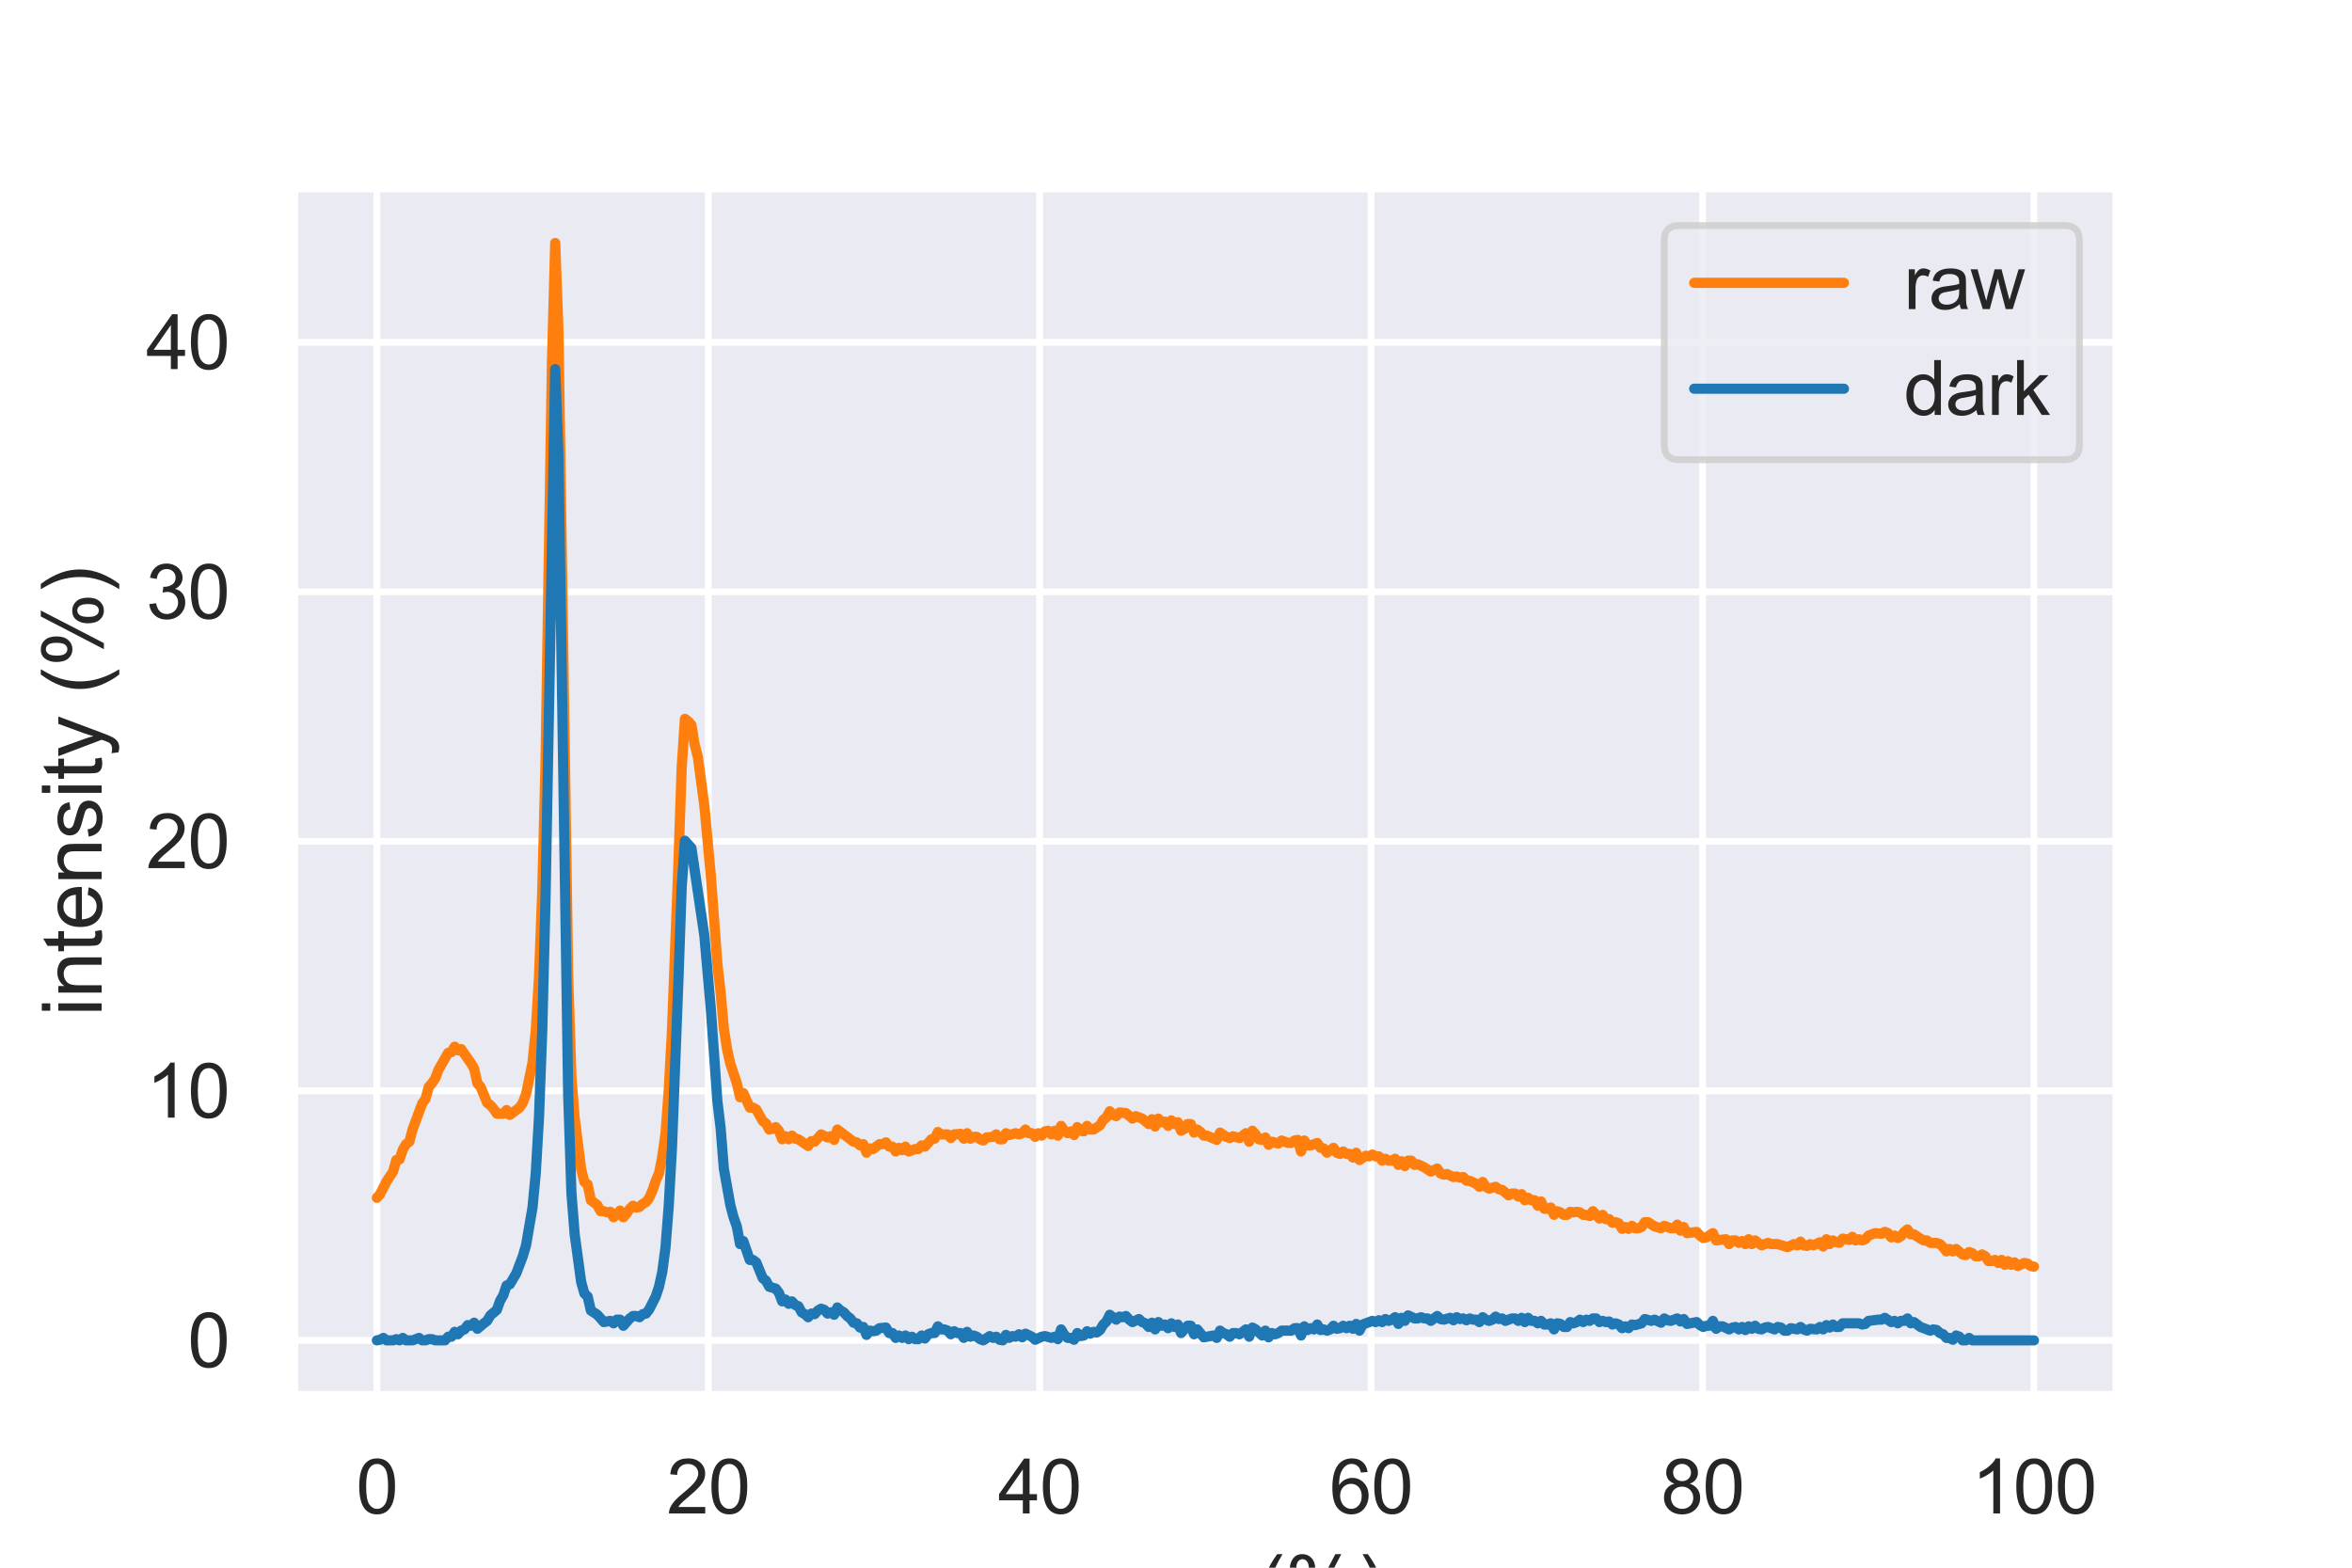 <?xml version="1.0" encoding="utf-8" standalone="no"?>
<!DOCTYPE svg PUBLIC "-//W3C//DTD SVG 1.1//EN"
  "http://www.w3.org/Graphics/SVG/1.1/DTD/svg11.dtd">
<svg xmlns:xlink="http://www.w3.org/1999/xlink" width="345.6pt" height="230.4pt" viewBox="0 0 345.6 230.4" xmlns="http://www.w3.org/2000/svg" version="1.1">
 <defs>
  <style type="text/css">*{stroke-linejoin: round; stroke-linecap: butt}</style>
 </defs>
 <g id="figure_1">
  <g id="patch_1">
   <path d="M 0 230.4 
L 345.6 230.4 
L 345.6 0 
L 0 0 
z
" style="fill: #ffffff"/>
  </g>
  <g id="axes_1">
   <g id="patch_2">
    <path d="M 43.2 205.056 
L 311.04 205.056 
L 311.04 27.648 
L 43.2 27.648 
z
" style="fill: #eaeaf2"/>
   </g>
   <g id="matplotlib.axis_1">
    <g id="xtick_1">
     <g id="line2d_1">
      <path d="M 55.375 205.056 
L 55.375 27.648 
" clip-path="url(#pa07999456e)" style="fill: none; stroke: #ffffff; stroke-linecap: round"/>
     </g>
     <g id="text_1">
      <!-- 0 -->
      <g style="fill: #262626" transform="translate(52.316 222.43) scale(0.11 -0.11)">
       <defs>
        <path id="ArialMT-30" d="M 266 2259 
Q 266 3072 433 3567 
Q 600 4063 929 4331 
Q 1259 4600 1759 4600 
Q 2128 4600 2406 4451 
Q 2684 4303 2865 4023 
Q 3047 3744 3150 3342 
Q 3253 2941 3253 2259 
Q 3253 1453 3087 958 
Q 2922 463 2592 192 
Q 2263 -78 1759 -78 
Q 1097 -78 719 397 
Q 266 969 266 2259 
z
M 844 2259 
Q 844 1131 1108 757 
Q 1372 384 1759 384 
Q 2147 384 2411 759 
Q 2675 1134 2675 2259 
Q 2675 3391 2411 3762 
Q 2147 4134 1753 4134 
Q 1366 4134 1134 3806 
Q 844 3388 844 2259 
z
" transform="scale(0.016)"/>
       </defs>
       <use xlink:href="#ArialMT-30"/>
      </g>
     </g>
    </g>
    <g id="xtick_2">
     <g id="line2d_2">
      <path d="M 104.073 205.056 
L 104.073 27.648 
" clip-path="url(#pa07999456e)" style="fill: none; stroke: #ffffff; stroke-linecap: round"/>
     </g>
     <g id="text_2">
      <!-- 20 -->
      <g style="fill: #262626" transform="translate(97.956 222.43) scale(0.11 -0.11)">
       <defs>
        <path id="ArialMT-32" d="M 3222 541 
L 3222 0 
L 194 0 
Q 188 203 259 391 
Q 375 700 629 1000 
Q 884 1300 1366 1694 
Q 2113 2306 2375 2664 
Q 2638 3022 2638 3341 
Q 2638 3675 2398 3904 
Q 2159 4134 1775 4134 
Q 1369 4134 1125 3890 
Q 881 3647 878 3216 
L 300 3275 
Q 359 3922 746 4261 
Q 1134 4600 1788 4600 
Q 2447 4600 2831 4234 
Q 3216 3869 3216 3328 
Q 3216 3053 3103 2787 
Q 2991 2522 2730 2228 
Q 2469 1934 1863 1422 
Q 1356 997 1212 845 
Q 1069 694 975 541 
L 3222 541 
z
" transform="scale(0.016)"/>
       </defs>
       <use xlink:href="#ArialMT-32"/>
       <use xlink:href="#ArialMT-30" x="55.615"/>
      </g>
     </g>
    </g>
    <g id="xtick_3">
     <g id="line2d_3">
      <path d="M 152.771 205.056 
L 152.771 27.648 
" clip-path="url(#pa07999456e)" style="fill: none; stroke: #ffffff; stroke-linecap: round"/>
     </g>
     <g id="text_3">
      <!-- 40 -->
      <g style="fill: #262626" transform="translate(146.654 222.43) scale(0.11 -0.11)">
       <defs>
        <path id="ArialMT-34" d="M 2069 0 
L 2069 1097 
L 81 1097 
L 81 1613 
L 2172 4581 
L 2631 4581 
L 2631 1613 
L 3250 1613 
L 3250 1097 
L 2631 1097 
L 2631 0 
L 2069 0 
z
M 2069 1613 
L 2069 3678 
L 634 1613 
L 2069 1613 
z
" transform="scale(0.016)"/>
       </defs>
       <use xlink:href="#ArialMT-34"/>
       <use xlink:href="#ArialMT-30" x="55.615"/>
      </g>
     </g>
    </g>
    <g id="xtick_4">
     <g id="line2d_4">
      <path d="M 201.469 205.056 
L 201.469 27.648 
" clip-path="url(#pa07999456e)" style="fill: none; stroke: #ffffff; stroke-linecap: round"/>
     </g>
     <g id="text_4">
      <!-- 60 -->
      <g style="fill: #262626" transform="translate(195.352 222.43) scale(0.11 -0.11)">
       <defs>
        <path id="ArialMT-36" d="M 3184 3459 
L 2625 3416 
Q 2550 3747 2413 3897 
Q 2184 4138 1850 4138 
Q 1581 4138 1378 3988 
Q 1113 3794 959 3422 
Q 806 3050 800 2363 
Q 1003 2672 1297 2822 
Q 1591 2972 1913 2972 
Q 2475 2972 2870 2558 
Q 3266 2144 3266 1488 
Q 3266 1056 3080 686 
Q 2894 316 2569 119 
Q 2244 -78 1831 -78 
Q 1128 -78 684 439 
Q 241 956 241 2144 
Q 241 3472 731 4075 
Q 1159 4600 1884 4600 
Q 2425 4600 2770 4297 
Q 3116 3994 3184 3459 
z
M 888 1484 
Q 888 1194 1011 928 
Q 1134 663 1356 523 
Q 1578 384 1822 384 
Q 2178 384 2434 671 
Q 2691 959 2691 1453 
Q 2691 1928 2437 2201 
Q 2184 2475 1800 2475 
Q 1419 2475 1153 2201 
Q 888 1928 888 1484 
z
" transform="scale(0.016)"/>
       </defs>
       <use xlink:href="#ArialMT-36"/>
       <use xlink:href="#ArialMT-30" x="55.615"/>
      </g>
     </g>
    </g>
    <g id="xtick_5">
     <g id="line2d_5">
      <path d="M 250.167 205.056 
L 250.167 27.648 
" clip-path="url(#pa07999456e)" style="fill: none; stroke: #ffffff; stroke-linecap: round"/>
     </g>
     <g id="text_5">
      <!-- 80 -->
      <g style="fill: #262626" transform="translate(244.05 222.43) scale(0.11 -0.11)">
       <defs>
        <path id="ArialMT-38" d="M 1131 2484 
Q 781 2613 612 2850 
Q 444 3088 444 3419 
Q 444 3919 803 4259 
Q 1163 4600 1759 4600 
Q 2359 4600 2725 4251 
Q 3091 3903 3091 3403 
Q 3091 3084 2923 2848 
Q 2756 2613 2416 2484 
Q 2838 2347 3058 2040 
Q 3278 1734 3278 1309 
Q 3278 722 2862 322 
Q 2447 -78 1769 -78 
Q 1091 -78 675 323 
Q 259 725 259 1325 
Q 259 1772 486 2073 
Q 713 2375 1131 2484 
z
M 1019 3438 
Q 1019 3113 1228 2906 
Q 1438 2700 1772 2700 
Q 2097 2700 2305 2904 
Q 2513 3109 2513 3406 
Q 2513 3716 2298 3927 
Q 2084 4138 1766 4138 
Q 1444 4138 1231 3931 
Q 1019 3725 1019 3438 
z
M 838 1322 
Q 838 1081 952 856 
Q 1066 631 1291 507 
Q 1516 384 1775 384 
Q 2178 384 2440 643 
Q 2703 903 2703 1303 
Q 2703 1709 2433 1975 
Q 2163 2241 1756 2241 
Q 1359 2241 1098 1978 
Q 838 1716 838 1322 
z
" transform="scale(0.016)"/>
       </defs>
       <use xlink:href="#ArialMT-38"/>
       <use xlink:href="#ArialMT-30" x="55.615"/>
      </g>
     </g>
    </g>
    <g id="xtick_6">
     <g id="line2d_6">
      <path d="M 298.865 205.056 
L 298.865 27.648 
" clip-path="url(#pa07999456e)" style="fill: none; stroke: #ffffff; stroke-linecap: round"/>
     </g>
     <g id="text_6">
      <!-- 100 -->
      <g style="fill: #262626" transform="translate(289.69 222.43) scale(0.11 -0.11)">
       <defs>
        <path id="ArialMT-31" d="M 2384 0 
L 1822 0 
L 1822 3584 
Q 1619 3391 1289 3197 
Q 959 3003 697 2906 
L 697 3450 
Q 1169 3672 1522 3987 
Q 1875 4303 2022 4600 
L 2384 4600 
L 2384 0 
z
" transform="scale(0.016)"/>
       </defs>
       <use xlink:href="#ArialMT-31"/>
       <use xlink:href="#ArialMT-30" x="55.615"/>
       <use xlink:href="#ArialMT-30" x="111.23"/>
      </g>
     </g>
    </g>
    <g id="text_7">
     <!-- range (%) -->
     <g style="fill: #262626" transform="translate(150.778 237.351) scale(0.12 -0.12)">
      <defs>
       <path id="ArialMT-72" d="M 416 0 
L 416 3319 
L 922 3319 
L 922 2816 
Q 1116 3169 1280 3281 
Q 1444 3394 1641 3394 
Q 1925 3394 2219 3213 
L 2025 2691 
Q 1819 2813 1613 2813 
Q 1428 2813 1281 2702 
Q 1134 2591 1072 2394 
Q 978 2094 978 1738 
L 978 0 
L 416 0 
z
" transform="scale(0.016)"/>
       <path id="ArialMT-61" d="M 2588 409 
Q 2275 144 1986 34 
Q 1697 -75 1366 -75 
Q 819 -75 525 192 
Q 231 459 231 875 
Q 231 1119 342 1320 
Q 453 1522 633 1644 
Q 813 1766 1038 1828 
Q 1203 1872 1538 1913 
Q 2219 1994 2541 2106 
Q 2544 2222 2544 2253 
Q 2544 2597 2384 2738 
Q 2169 2928 1744 2928 
Q 1347 2928 1158 2789 
Q 969 2650 878 2297 
L 328 2372 
Q 403 2725 575 2942 
Q 747 3159 1072 3276 
Q 1397 3394 1825 3394 
Q 2250 3394 2515 3294 
Q 2781 3194 2906 3042 
Q 3031 2891 3081 2659 
Q 3109 2516 3109 2141 
L 3109 1391 
Q 3109 606 3145 398 
Q 3181 191 3288 0 
L 2700 0 
Q 2613 175 2588 409 
z
M 2541 1666 
Q 2234 1541 1622 1453 
Q 1275 1403 1131 1340 
Q 988 1278 909 1158 
Q 831 1038 831 891 
Q 831 666 1001 516 
Q 1172 366 1500 366 
Q 1825 366 2078 508 
Q 2331 650 2450 897 
Q 2541 1088 2541 1459 
L 2541 1666 
z
" transform="scale(0.016)"/>
       <path id="ArialMT-6e" d="M 422 0 
L 422 3319 
L 928 3319 
L 928 2847 
Q 1294 3394 1984 3394 
Q 2284 3394 2536 3286 
Q 2788 3178 2913 3003 
Q 3038 2828 3088 2588 
Q 3119 2431 3119 2041 
L 3119 0 
L 2556 0 
L 2556 2019 
Q 2556 2363 2490 2533 
Q 2425 2703 2258 2804 
Q 2091 2906 1866 2906 
Q 1506 2906 1245 2678 
Q 984 2450 984 1813 
L 984 0 
L 422 0 
z
" transform="scale(0.016)"/>
       <path id="ArialMT-67" d="M 319 -275 
L 866 -356 
Q 900 -609 1056 -725 
Q 1266 -881 1628 -881 
Q 2019 -881 2231 -725 
Q 2444 -569 2519 -288 
Q 2563 -116 2559 434 
Q 2191 0 1641 0 
Q 956 0 581 494 
Q 206 988 206 1678 
Q 206 2153 378 2554 
Q 550 2956 876 3175 
Q 1203 3394 1644 3394 
Q 2231 3394 2613 2919 
L 2613 3319 
L 3131 3319 
L 3131 450 
Q 3131 -325 2973 -648 
Q 2816 -972 2473 -1159 
Q 2131 -1347 1631 -1347 
Q 1038 -1347 672 -1080 
Q 306 -813 319 -275 
z
M 784 1719 
Q 784 1066 1043 766 
Q 1303 466 1694 466 
Q 2081 466 2343 764 
Q 2606 1063 2606 1700 
Q 2606 2309 2336 2618 
Q 2066 2928 1684 2928 
Q 1309 2928 1046 2623 
Q 784 2319 784 1719 
z
" transform="scale(0.016)"/>
       <path id="ArialMT-65" d="M 2694 1069 
L 3275 997 
Q 3138 488 2766 206 
Q 2394 -75 1816 -75 
Q 1088 -75 661 373 
Q 234 822 234 1631 
Q 234 2469 665 2931 
Q 1097 3394 1784 3394 
Q 2450 3394 2872 2941 
Q 3294 2488 3294 1666 
Q 3294 1616 3291 1516 
L 816 1516 
Q 847 969 1125 678 
Q 1403 388 1819 388 
Q 2128 388 2347 550 
Q 2566 713 2694 1069 
z
M 847 1978 
L 2700 1978 
Q 2663 2397 2488 2606 
Q 2219 2931 1791 2931 
Q 1403 2931 1139 2672 
Q 875 2413 847 1978 
z
" transform="scale(0.016)"/>
       <path id="ArialMT-20" transform="scale(0.016)"/>
       <path id="ArialMT-28" d="M 1497 -1347 
Q 1031 -759 709 28 
Q 388 816 388 1659 
Q 388 2403 628 3084 
Q 909 3875 1497 4659 
L 1900 4659 
Q 1522 4009 1400 3731 
Q 1209 3300 1100 2831 
Q 966 2247 966 1656 
Q 966 153 1900 -1347 
L 1497 -1347 
z
" transform="scale(0.016)"/>
       <path id="ArialMT-25" d="M 372 3481 
Q 372 3972 619 4315 
Q 866 4659 1334 4659 
Q 1766 4659 2048 4351 
Q 2331 4044 2331 3447 
Q 2331 2866 2045 2552 
Q 1759 2238 1341 2238 
Q 925 2238 648 2547 
Q 372 2856 372 3481 
z
M 1350 4272 
Q 1141 4272 1002 4090 
Q 863 3909 863 3425 
Q 863 2984 1003 2804 
Q 1144 2625 1350 2625 
Q 1563 2625 1702 2806 
Q 1841 2988 1841 3469 
Q 1841 3913 1700 4092 
Q 1559 4272 1350 4272 
z
M 1353 -169 
L 3859 4659 
L 4316 4659 
L 1819 -169 
L 1353 -169 
z
M 3334 1075 
Q 3334 1569 3581 1911 
Q 3828 2253 4300 2253 
Q 4731 2253 5014 1945 
Q 5297 1638 5297 1041 
Q 5297 459 5011 145 
Q 4725 -169 4303 -169 
Q 3888 -169 3611 142 
Q 3334 453 3334 1075 
z
M 4316 1866 
Q 4103 1866 3964 1684 
Q 3825 1503 3825 1019 
Q 3825 581 3965 400 
Q 4106 219 4313 219 
Q 4528 219 4667 400 
Q 4806 581 4806 1063 
Q 4806 1506 4665 1686 
Q 4525 1866 4316 1866 
z
" transform="scale(0.016)"/>
       <path id="ArialMT-29" d="M 791 -1347 
L 388 -1347 
Q 1322 153 1322 1656 
Q 1322 2244 1188 2822 
Q 1081 3291 891 3722 
Q 769 4003 388 4659 
L 791 4659 
Q 1378 3875 1659 3084 
Q 1900 2403 1900 1659 
Q 1900 816 1576 28 
Q 1253 -759 791 -1347 
z
" transform="scale(0.016)"/>
      </defs>
      <use xlink:href="#ArialMT-72"/>
      <use xlink:href="#ArialMT-61" x="33.301"/>
      <use xlink:href="#ArialMT-6e" x="88.916"/>
      <use xlink:href="#ArialMT-67" x="144.531"/>
      <use xlink:href="#ArialMT-65" x="200.146"/>
      <use xlink:href="#ArialMT-20" x="255.762"/>
      <use xlink:href="#ArialMT-28" x="283.545"/>
      <use xlink:href="#ArialMT-25" x="316.846"/>
      <use xlink:href="#ArialMT-29" x="405.762"/>
     </g>
    </g>
   </g>
   <g id="matplotlib.axis_2">
    <g id="ytick_1">
     <g id="line2d_7">
      <path d="M 43.2 196.992 
L 311.04 196.992 
" clip-path="url(#pa07999456e)" style="fill: none; stroke: #ffffff; stroke-linecap: round"/>
     </g>
     <g id="text_8">
      <!-- 0 -->
      <g style="fill: #262626" transform="translate(27.583 200.929) scale(0.11 -0.11)">
       <use xlink:href="#ArialMT-30"/>
      </g>
     </g>
    </g>
    <g id="ytick_2">
     <g id="line2d_8">
      <path d="M 43.2 160.321 
L 311.04 160.321 
" clip-path="url(#pa07999456e)" style="fill: none; stroke: #ffffff; stroke-linecap: round"/>
     </g>
     <g id="text_9">
      <!-- 10 -->
      <g style="fill: #262626" transform="translate(21.466 164.258) scale(0.11 -0.11)">
       <use xlink:href="#ArialMT-31"/>
       <use xlink:href="#ArialMT-30" x="55.615"/>
      </g>
     </g>
    </g>
    <g id="ytick_3">
     <g id="line2d_9">
      <path d="M 43.2 123.65 
L 311.04 123.65 
" clip-path="url(#pa07999456e)" style="fill: none; stroke: #ffffff; stroke-linecap: round"/>
     </g>
     <g id="text_10">
      <!-- 20 -->
      <g style="fill: #262626" transform="translate(21.466 127.587) scale(0.11 -0.11)">
       <use xlink:href="#ArialMT-32"/>
       <use xlink:href="#ArialMT-30" x="55.615"/>
      </g>
     </g>
    </g>
    <g id="ytick_4">
     <g id="line2d_10">
      <path d="M 43.2 86.98 
L 311.04 86.98 
" clip-path="url(#pa07999456e)" style="fill: none; stroke: #ffffff; stroke-linecap: round"/>
     </g>
     <g id="text_11">
      <!-- 30 -->
      <g style="fill: #262626" transform="translate(21.466 90.916) scale(0.11 -0.11)">
       <defs>
        <path id="ArialMT-33" d="M 269 1209 
L 831 1284 
Q 928 806 1161 595 
Q 1394 384 1728 384 
Q 2125 384 2398 659 
Q 2672 934 2672 1341 
Q 2672 1728 2419 1979 
Q 2166 2231 1775 2231 
Q 1616 2231 1378 2169 
L 1441 2663 
Q 1497 2656 1531 2656 
Q 1891 2656 2178 2843 
Q 2466 3031 2466 3422 
Q 2466 3731 2256 3934 
Q 2047 4138 1716 4138 
Q 1388 4138 1169 3931 
Q 950 3725 888 3313 
L 325 3413 
Q 428 3978 793 4289 
Q 1159 4600 1703 4600 
Q 2078 4600 2393 4439 
Q 2709 4278 2876 4000 
Q 3044 3722 3044 3409 
Q 3044 3113 2884 2869 
Q 2725 2625 2413 2481 
Q 2819 2388 3044 2092 
Q 3269 1797 3269 1353 
Q 3269 753 2831 336 
Q 2394 -81 1725 -81 
Q 1122 -81 723 278 
Q 325 638 269 1209 
z
" transform="scale(0.016)"/>
       </defs>
       <use xlink:href="#ArialMT-33"/>
       <use xlink:href="#ArialMT-30" x="55.615"/>
      </g>
     </g>
    </g>
    <g id="ytick_5">
     <g id="line2d_11">
      <path d="M 43.2 50.309 
L 311.04 50.309 
" clip-path="url(#pa07999456e)" style="fill: none; stroke: #ffffff; stroke-linecap: round"/>
     </g>
     <g id="text_12">
      <!-- 40 -->
      <g style="fill: #262626" transform="translate(21.466 54.245) scale(0.11 -0.11)">
       <use xlink:href="#ArialMT-34"/>
       <use xlink:href="#ArialMT-30" x="55.615"/>
      </g>
     </g>
    </g>
    <g id="text_13">
     <!-- intensity (%) -->
     <g style="fill: #262626" transform="translate(14.94 149.359) rotate(-90) scale(0.12 -0.12)">
      <defs>
       <path id="ArialMT-69" d="M 425 3934 
L 425 4581 
L 988 4581 
L 988 3934 
L 425 3934 
z
M 425 0 
L 425 3319 
L 988 3319 
L 988 0 
L 425 0 
z
" transform="scale(0.016)"/>
       <path id="ArialMT-74" d="M 1650 503 
L 1731 6 
Q 1494 -44 1306 -44 
Q 1000 -44 831 53 
Q 663 150 594 308 
Q 525 466 525 972 
L 525 2881 
L 113 2881 
L 113 3319 
L 525 3319 
L 525 4141 
L 1084 4478 
L 1084 3319 
L 1650 3319 
L 1650 2881 
L 1084 2881 
L 1084 941 
Q 1084 700 1114 631 
Q 1144 563 1211 522 
Q 1278 481 1403 481 
Q 1497 481 1650 503 
z
" transform="scale(0.016)"/>
       <path id="ArialMT-73" d="M 197 991 
L 753 1078 
Q 800 744 1014 566 
Q 1228 388 1613 388 
Q 2000 388 2187 545 
Q 2375 703 2375 916 
Q 2375 1106 2209 1216 
Q 2094 1291 1634 1406 
Q 1016 1563 777 1677 
Q 538 1791 414 1992 
Q 291 2194 291 2438 
Q 291 2659 392 2848 
Q 494 3038 669 3163 
Q 800 3259 1026 3326 
Q 1253 3394 1513 3394 
Q 1903 3394 2198 3281 
Q 2494 3169 2634 2976 
Q 2775 2784 2828 2463 
L 2278 2388 
Q 2241 2644 2061 2787 
Q 1881 2931 1553 2931 
Q 1166 2931 1000 2803 
Q 834 2675 834 2503 
Q 834 2394 903 2306 
Q 972 2216 1119 2156 
Q 1203 2125 1616 2013 
Q 2213 1853 2448 1751 
Q 2684 1650 2818 1456 
Q 2953 1263 2953 975 
Q 2953 694 2789 445 
Q 2625 197 2315 61 
Q 2006 -75 1616 -75 
Q 969 -75 630 194 
Q 291 463 197 991 
z
" transform="scale(0.016)"/>
       <path id="ArialMT-79" d="M 397 -1278 
L 334 -750 
Q 519 -800 656 -800 
Q 844 -800 956 -737 
Q 1069 -675 1141 -563 
Q 1194 -478 1313 -144 
Q 1328 -97 1363 -6 
L 103 3319 
L 709 3319 
L 1400 1397 
Q 1534 1031 1641 628 
Q 1738 1016 1872 1384 
L 2581 3319 
L 3144 3319 
L 1881 -56 
Q 1678 -603 1566 -809 
Q 1416 -1088 1222 -1217 
Q 1028 -1347 759 -1347 
Q 597 -1347 397 -1278 
z
" transform="scale(0.016)"/>
      </defs>
      <use xlink:href="#ArialMT-69"/>
      <use xlink:href="#ArialMT-6e" x="22.217"/>
      <use xlink:href="#ArialMT-74" x="77.832"/>
      <use xlink:href="#ArialMT-65" x="105.615"/>
      <use xlink:href="#ArialMT-6e" x="161.23"/>
      <use xlink:href="#ArialMT-73" x="216.846"/>
      <use xlink:href="#ArialMT-69" x="266.846"/>
      <use xlink:href="#ArialMT-74" x="289.062"/>
      <use xlink:href="#ArialMT-79" x="316.846"/>
      <use xlink:href="#ArialMT-20" x="366.846"/>
      <use xlink:href="#ArialMT-28" x="394.629"/>
      <use xlink:href="#ArialMT-25" x="427.93"/>
      <use xlink:href="#ArialMT-29" x="516.846"/>
     </g>
    </g>
   </g>
   <g id="line2d_12">
    <path d="M 55.375 176.037 
L 55.851 175.5 
L 56.804 173.619 
L 57.757 172.187 
L 58.234 170.485 
L 58.71 170.396 
L 59.187 168.963 
L 59.663 168.157 
L 60.14 167.799 
L 60.616 166.008 
L 62.046 162.157 
L 62.522 161.53 
L 62.999 159.739 
L 63.475 159.202 
L 63.952 158.485 
L 64.428 157.232 
L 65.858 154.724 
L 66.334 154.635 
L 66.811 153.829 
L 67.287 154.366 
L 67.764 154.187 
L 69.193 156.247 
L 69.67 157.053 
L 70.146 159.202 
L 70.623 159.739 
L 71.576 162.067 
L 72.052 162.426 
L 72.529 162.963 
L 73.005 163.679 
L 73.958 163.679 
L 74.434 163.142 
L 74.911 163.858 
L 76.34 162.784 
L 76.817 162.067 
L 77.293 160.814 
L 78.246 156.157 
L 78.723 151.5 
L 79.199 143.62 
L 79.676 131.083 
L 80.152 112.457 
L 81.105 53.174 
L 81.582 35.712 
L 82.058 48.607 
L 83.488 143.441 
L 83.964 158.306 
L 84.441 164.306 
L 85.394 171.828 
L 85.87 173.709 
L 86.347 174.067 
L 86.823 176.395 
L 87.776 177.112 
L 88.253 178.007 
L 88.729 178.007 
L 89.206 178.186 
L 89.682 178.097 
L 90.159 178.903 
L 91.112 177.918 
L 91.588 178.903 
L 92.065 178.366 
L 92.541 177.649 
L 93.018 177.201 
L 93.494 177.47 
L 93.971 177.38 
L 94.447 176.933 
L 94.924 176.664 
L 95.4 176.037 
L 95.877 174.963 
L 96.353 173.53 
L 96.83 172.455 
L 97.306 170.037 
L 97.783 166.634 
L 98.259 160.276 
L 98.736 151.59 
L 99.689 126.785 
L 100.165 112.815 
L 100.642 105.651 
L 101.118 106.009 
L 101.595 106.546 
L 102.071 109.412 
L 102.548 111.292 
L 103.501 118.456 
L 104.454 128.755 
L 105.407 141.65 
L 105.883 145.769 
L 106.36 151.142 
L 106.836 154.187 
L 107.313 156.336 
L 108.266 159.202 
L 108.742 161.261 
L 109.219 160.635 
L 110.172 162.784 
L 110.648 162.784 
L 111.125 163.052 
L 112.078 164.754 
L 112.554 165.112 
L 113.031 166.008 
L 113.507 165.918 
L 113.984 165.649 
L 114.46 166.187 
L 114.937 167.44 
L 115.413 166.993 
L 115.89 167.44 
L 116.366 166.903 
L 116.843 167.351 
L 117.319 167.44 
L 118.749 168.425 
L 119.225 167.709 
L 119.702 167.799 
L 120.655 166.724 
L 121.608 167.172 
L 122.084 166.993 
L 122.561 167.53 
L 123.037 166.008 
L 125.42 167.799 
L 125.896 167.888 
L 126.373 168.336 
L 126.849 168.157 
L 127.326 169.411 
L 127.802 168.784 
L 128.279 168.873 
L 129.232 168.157 
L 129.708 168.157 
L 130.185 167.888 
L 130.661 168.515 
L 131.138 168.515 
L 131.614 169.231 
L 132.091 168.694 
L 132.567 169.052 
L 133.044 168.515 
L 133.52 169.231 
L 134.473 168.873 
L 134.95 168.873 
L 135.426 168.336 
L 135.903 168.515 
L 136.856 167.44 
L 137.332 167.351 
L 137.809 166.366 
L 138.285 166.724 
L 139.238 166.724 
L 139.715 167.261 
L 140.191 166.724 
L 141.144 166.634 
L 141.621 167.351 
L 142.097 166.545 
L 142.574 167.351 
L 143.05 167.082 
L 143.527 167.082 
L 144.003 167.44 
L 144.48 167.62 
L 144.956 167.172 
L 145.909 167.082 
L 146.386 166.724 
L 146.862 167.44 
L 147.339 167.44 
L 147.815 166.545 
L 148.292 166.814 
L 149.245 166.545 
L 149.721 166.724 
L 150.198 166.545 
L 150.674 166.008 
L 151.151 166.545 
L 151.627 166.545 
L 152.104 167.082 
L 152.58 166.545 
L 153.057 166.903 
L 153.533 166.276 
L 154.01 166.187 
L 154.486 166.724 
L 154.963 166.187 
L 155.439 166.903 
L 155.916 165.47 
L 156.392 166.187 
L 156.869 166.545 
L 157.345 166.276 
L 157.822 166.814 
L 158.298 165.649 
L 158.775 166.187 
L 159.251 166.276 
L 159.728 165.47 
L 160.204 166.008 
L 160.681 166.008 
L 161.634 165.381 
L 162.11 164.575 
L 162.587 164.217 
L 163.063 163.321 
L 163.54 163.858 
L 164.016 164.038 
L 164.493 163.5 
L 165.446 163.59 
L 166.399 164.396 
L 166.875 164.038 
L 167.828 164.396 
L 168.781 165.202 
L 169.258 164.485 
L 169.734 165.56 
L 170.211 164.396 
L 170.687 164.933 
L 171.164 164.843 
L 171.64 165.47 
L 172.117 164.664 
L 172.593 165.202 
L 173.07 164.933 
L 173.546 166.187 
L 174.023 165.918 
L 174.499 165.202 
L 174.976 165.202 
L 175.452 166.455 
L 175.929 166.008 
L 176.405 166.366 
L 176.882 166.903 
L 177.358 166.903 
L 178.788 167.53 
L 179.264 166.455 
L 180.217 167.082 
L 180.694 167.261 
L 181.17 166.993 
L 182.123 167.261 
L 183.076 166.545 
L 183.553 167.799 
L 184.029 166.187 
L 184.506 166.724 
L 184.982 167.44 
L 185.459 167.53 
L 185.935 167.172 
L 186.412 168.246 
L 186.888 167.799 
L 187.841 168.067 
L 188.318 167.62 
L 189.271 167.978 
L 189.747 167.978 
L 190.224 167.62 
L 190.7 167.53 
L 191.177 169.231 
L 191.653 167.62 
L 192.13 168.336 
L 192.606 168.336 
L 193.559 167.978 
L 194.036 168.694 
L 194.512 168.784 
L 194.989 169.411 
L 195.942 168.694 
L 196.418 169.411 
L 196.895 169.59 
L 197.371 169.231 
L 197.848 169.59 
L 198.324 169.59 
L 198.801 170.127 
L 199.277 169.411 
L 199.754 170.485 
L 200.707 169.858 
L 201.183 169.948 
L 201.66 169.679 
L 202.136 169.948 
L 202.613 169.948 
L 203.089 170.575 
L 203.566 170.306 
L 204.042 170.575 
L 204.519 170.575 
L 204.995 170.306 
L 205.472 171.202 
L 205.948 170.664 
L 206.425 171.381 
L 206.901 170.575 
L 207.378 170.575 
L 207.854 171.202 
L 208.331 171.112 
L 209.284 171.56 
L 210.237 172.187 
L 211.19 171.739 
L 211.666 172.455 
L 212.143 172.634 
L 212.619 172.545 
L 213.572 172.993 
L 214.049 172.903 
L 214.525 173.082 
L 215.002 172.993 
L 215.478 173.53 
L 215.955 173.53 
L 216.908 173.978 
L 217.384 174.425 
L 217.861 173.709 
L 218.337 174.425 
L 218.814 174.694 
L 219.767 174.425 
L 220.243 174.784 
L 220.72 174.873 
L 221.673 175.679 
L 222.149 175.41 
L 222.626 175.41 
L 223.102 175.858 
L 223.579 175.5 
L 224.055 176.395 
L 224.532 176.037 
L 225.008 176.395 
L 225.485 176.395 
L 225.961 177.201 
L 226.438 176.575 
L 226.914 177.649 
L 227.391 177.649 
L 227.867 177.47 
L 228.344 178.545 
L 228.82 178.007 
L 229.297 178.186 
L 229.773 178.545 
L 230.25 178.545 
L 230.726 178.097 
L 231.203 178.186 
L 231.679 178.097 
L 232.156 178.186 
L 232.632 178.545 
L 233.109 178.545 
L 233.585 178.724 
L 234.062 178.007 
L 235.015 179.082 
L 235.491 178.545 
L 235.968 179.172 
L 236.444 179.172 
L 236.921 179.709 
L 237.397 179.619 
L 237.874 179.798 
L 238.35 180.604 
L 238.827 180.336 
L 239.303 180.604 
L 239.78 180.157 
L 240.256 180.515 
L 240.733 180.515 
L 241.209 180.336 
L 241.686 179.619 
L 242.162 179.619 
L 243.115 180.246 
L 244.068 180.515 
L 244.545 180.157 
L 245.498 180.515 
L 245.974 180.515 
L 246.451 179.977 
L 246.927 180.873 
L 247.404 180.336 
L 247.88 181.231 
L 249.31 181.052 
L 249.786 181.589 
L 250.263 181.948 
L 250.739 181.858 
L 251.692 181.231 
L 252.169 182.306 
L 253.598 182.127 
L 254.075 182.843 
L 254.551 182.306 
L 255.028 182.306 
L 255.504 182.664 
L 255.981 182.395 
L 256.457 182.843 
L 256.934 182.127 
L 257.41 182.843 
L 257.887 182.306 
L 258.84 183.022 
L 259.793 182.664 
L 260.269 182.843 
L 261.222 182.843 
L 262.652 183.291 
L 263.605 182.843 
L 264.081 183.022 
L 264.558 182.485 
L 265.034 183.022 
L 265.511 183.112 
L 265.987 182.843 
L 266.464 183.022 
L 267.417 182.574 
L 267.893 183.201 
L 268.37 182.127 
L 268.846 182.843 
L 269.323 182.306 
L 269.799 182.574 
L 270.276 182.664 
L 270.752 182.037 
L 271.705 182.216 
L 272.182 181.768 
L 272.658 182.306 
L 273.135 182.127 
L 273.611 182.306 
L 274.088 182.127 
L 274.564 181.589 
L 275.517 181.231 
L 276.47 181.321 
L 276.947 181.052 
L 277.423 181.231 
L 277.9 181.858 
L 278.376 181.589 
L 278.853 181.948 
L 279.329 181.679 
L 279.806 181.052 
L 280.282 180.694 
L 280.758 181.41 
L 281.235 181.41 
L 282.188 182.037 
L 282.664 182.306 
L 283.141 182.306 
L 283.617 182.664 
L 284.57 182.664 
L 285.047 182.843 
L 285.523 183.291 
L 286 183.918 
L 286.476 183.559 
L 286.953 183.918 
L 287.429 183.559 
L 288.382 184.365 
L 288.859 184.455 
L 289.335 184.007 
L 289.812 184.186 
L 290.288 184.634 
L 290.765 184.634 
L 291.241 184.365 
L 291.718 184.634 
L 292.194 185.35 
L 292.671 185.35 
L 293.147 185.171 
L 293.624 185.619 
L 294.1 185.171 
L 294.577 185.888 
L 295.053 185.35 
L 295.53 185.888 
L 296.006 185.53 
L 296.483 186.067 
L 297.436 185.619 
L 297.912 185.709 
L 298.389 186.067 
L 298.865 186.156 
L 298.865 186.156 
" clip-path="url(#pa07999456e)" style="fill: none; stroke: #ff7f0e; stroke-width: 1.5; stroke-linecap: round"/>
   </g>
   <g id="line2d_13">
    <path d="M 55.375 196.992 
L 55.851 196.902 
L 56.328 196.634 
L 56.804 196.992 
L 57.757 196.992 
L 58.234 196.813 
L 58.71 196.992 
L 59.187 196.634 
L 59.663 196.992 
L 60.616 196.992 
L 61.569 196.634 
L 62.046 196.992 
L 62.522 196.992 
L 62.999 196.813 
L 63.475 196.813 
L 63.952 196.992 
L 65.381 196.992 
L 65.858 196.455 
L 66.334 196.455 
L 66.811 195.738 
L 67.287 196.096 
L 67.764 195.559 
L 68.24 195.38 
L 68.717 194.753 
L 69.193 194.843 
L 69.67 194.395 
L 70.146 195.291 
L 71.099 194.485 
L 71.576 194.126 
L 72.052 193.32 
L 73.005 192.514 
L 73.482 191.171 
L 73.958 190.365 
L 74.434 188.932 
L 74.911 188.753 
L 75.864 187.141 
L 76.817 184.634 
L 77.293 183.022 
L 78.246 177.47 
L 78.723 172.455 
L 79.199 164.217 
L 79.676 151.5 
L 80.152 132.337 
L 81.582 54.249 
L 82.058 67.055 
L 83.488 160.814 
L 83.964 175.321 
L 84.441 181.41 
L 85.394 188.395 
L 85.87 190.097 
L 86.347 190.544 
L 86.823 192.604 
L 87.776 193.231 
L 88.729 194.305 
L 89.682 194.126 
L 90.159 194.485 
L 90.635 193.947 
L 91.112 193.947 
L 91.588 194.843 
L 92.541 193.768 
L 93.018 193.41 
L 93.494 193.41 
L 93.971 193.589 
L 94.447 193.141 
L 94.924 193.052 
L 95.4 192.425 
L 96.353 190.544 
L 96.83 189.112 
L 97.306 186.962 
L 97.783 183.38 
L 98.259 177.291 
L 98.736 168.694 
L 99.689 143.978 
L 100.165 130.367 
L 100.642 123.561 
L 101.595 124.635 
L 103.501 137.531 
L 104.454 148.366 
L 105.407 161.799 
L 105.883 165.739 
L 106.36 171.739 
L 107.313 177.112 
L 107.789 178.903 
L 108.266 180.246 
L 108.742 182.843 
L 109.219 182.395 
L 110.172 185.171 
L 110.648 185.171 
L 111.125 185.53 
L 112.078 187.858 
L 112.554 188.216 
L 113.031 189.112 
L 113.984 189.38 
L 114.46 190.007 
L 114.937 191.261 
L 115.413 190.992 
L 115.89 191.619 
L 116.366 191.261 
L 116.843 191.798 
L 117.319 191.977 
L 117.796 192.873 
L 118.272 193.141 
L 118.749 193.589 
L 119.225 193.052 
L 119.702 193.141 
L 120.178 192.604 
L 120.655 192.335 
L 121.131 192.514 
L 121.608 193.052 
L 122.084 192.873 
L 122.561 193.231 
L 123.037 192.156 
L 123.514 192.604 
L 123.99 192.873 
L 124.467 193.41 
L 124.943 193.768 
L 125.42 194.395 
L 125.896 194.485 
L 126.373 195.111 
L 126.849 195.022 
L 127.326 196.186 
L 127.802 195.559 
L 128.279 195.649 
L 128.755 195.559 
L 129.232 195.201 
L 130.185 195.111 
L 130.661 195.917 
L 131.138 195.917 
L 131.614 196.634 
L 132.091 196.276 
L 132.567 196.634 
L 133.044 196.276 
L 133.52 196.813 
L 133.997 196.455 
L 134.473 196.813 
L 134.95 196.813 
L 135.426 196.276 
L 135.903 196.723 
L 136.379 196.096 
L 136.856 195.917 
L 137.332 195.917 
L 137.809 194.932 
L 138.285 195.38 
L 138.762 195.38 
L 139.238 195.559 
L 139.715 196.096 
L 140.191 195.649 
L 140.668 195.917 
L 141.144 195.917 
L 141.621 196.634 
L 142.097 195.738 
L 142.574 196.455 
L 143.05 196.276 
L 143.527 196.455 
L 144.003 196.813 
L 144.48 196.992 
L 145.433 196.365 
L 145.909 196.634 
L 146.386 196.455 
L 146.862 196.902 
L 147.339 196.992 
L 147.815 196.186 
L 148.292 196.634 
L 148.768 196.365 
L 149.245 196.455 
L 149.721 196.096 
L 150.198 196.544 
L 150.674 196.007 
L 151.627 196.455 
L 152.104 196.902 
L 153.057 196.455 
L 153.533 196.365 
L 154.486 196.634 
L 154.963 196.455 
L 155.439 196.813 
L 155.916 195.38 
L 156.392 196.186 
L 156.869 196.634 
L 157.345 196.634 
L 157.822 196.902 
L 158.298 195.917 
L 158.775 196.365 
L 159.251 196.276 
L 159.728 195.649 
L 160.204 196.007 
L 160.681 195.738 
L 161.157 195.828 
L 161.634 195.47 
L 162.11 194.664 
L 162.587 194.216 
L 163.063 193.231 
L 164.016 193.947 
L 164.493 193.5 
L 164.969 193.589 
L 165.446 193.41 
L 165.922 193.947 
L 166.399 194.305 
L 167.352 193.858 
L 167.828 194.305 
L 168.305 194.485 
L 168.781 195.022 
L 169.258 194.395 
L 169.734 195.38 
L 170.211 194.305 
L 170.687 194.843 
L 171.164 194.664 
L 171.64 195.201 
L 172.117 194.485 
L 172.593 195.022 
L 173.07 194.664 
L 173.546 195.917 
L 174.499 194.843 
L 174.976 194.843 
L 175.452 196.096 
L 175.929 195.38 
L 176.882 196.544 
L 178.311 196.276 
L 178.788 196.634 
L 179.264 195.559 
L 179.741 195.917 
L 180.217 196.096 
L 180.694 196.455 
L 181.17 195.917 
L 181.647 195.917 
L 182.123 196.096 
L 183.076 195.38 
L 183.553 196.455 
L 184.029 195.111 
L 184.506 195.38 
L 185.459 196.276 
L 185.935 195.559 
L 186.412 196.544 
L 186.888 195.917 
L 187.365 196.096 
L 187.841 195.917 
L 188.318 195.559 
L 189.747 195.559 
L 190.224 195.201 
L 190.7 195.201 
L 191.177 196.276 
L 191.653 194.932 
L 192.13 195.47 
L 192.606 195.201 
L 193.083 195.38 
L 193.559 194.664 
L 194.036 195.47 
L 194.512 195.38 
L 194.989 195.559 
L 195.465 195.38 
L 195.942 194.843 
L 196.418 195.291 
L 196.895 195.201 
L 197.371 194.843 
L 197.848 195.201 
L 198.324 194.843 
L 198.801 195.291 
L 199.277 194.574 
L 199.754 195.559 
L 200.23 194.664 
L 201.66 194.126 
L 202.136 194.305 
L 202.613 194.037 
L 203.089 194.305 
L 203.566 193.858 
L 204.042 194.126 
L 204.519 193.947 
L 204.995 193.589 
L 205.472 194.574 
L 205.948 193.679 
L 206.425 194.126 
L 206.901 193.32 
L 207.854 193.768 
L 208.331 193.768 
L 208.807 193.589 
L 209.284 193.768 
L 209.76 193.768 
L 210.237 194.126 
L 211.19 193.41 
L 211.666 193.858 
L 212.143 193.947 
L 213.096 193.679 
L 213.572 194.037 
L 214.049 193.589 
L 214.525 193.858 
L 215.002 193.768 
L 215.478 194.037 
L 215.955 193.768 
L 216.431 193.947 
L 216.908 193.947 
L 217.384 194.305 
L 217.861 193.589 
L 218.337 193.947 
L 218.814 194.126 
L 219.29 193.947 
L 219.767 193.5 
L 220.243 193.858 
L 220.72 193.768 
L 221.196 194.126 
L 222.149 193.768 
L 222.626 193.768 
L 223.102 194.126 
L 223.579 193.679 
L 224.055 194.305 
L 224.532 193.679 
L 225.008 194.126 
L 225.485 194.126 
L 225.961 194.485 
L 226.438 194.126 
L 226.914 194.664 
L 227.391 194.664 
L 227.867 194.485 
L 228.344 195.38 
L 228.82 194.485 
L 229.297 194.574 
L 229.773 195.022 
L 230.25 195.022 
L 230.726 194.305 
L 231.203 194.485 
L 231.679 194.305 
L 232.156 193.947 
L 232.632 194.305 
L 233.109 193.947 
L 233.585 194.126 
L 234.062 193.768 
L 234.538 193.768 
L 235.015 194.305 
L 235.491 194.126 
L 235.968 194.305 
L 236.444 194.216 
L 236.921 194.664 
L 237.397 194.485 
L 237.874 194.664 
L 238.35 195.201 
L 238.827 194.932 
L 239.303 195.201 
L 239.78 194.664 
L 240.256 194.753 
L 241.209 194.485 
L 241.686 193.858 
L 242.639 194.126 
L 243.115 193.947 
L 244.068 194.395 
L 244.545 193.768 
L 245.021 194.037 
L 245.498 194.126 
L 246.451 193.768 
L 246.927 194.216 
L 247.404 193.858 
L 247.88 194.574 
L 249.31 194.305 
L 249.786 194.753 
L 250.263 195.022 
L 250.739 194.843 
L 251.216 194.843 
L 251.692 194.126 
L 252.169 195.291 
L 252.645 194.932 
L 253.122 194.932 
L 254.075 195.38 
L 254.551 195.111 
L 255.028 195.022 
L 255.504 195.38 
L 255.981 195.022 
L 256.457 195.47 
L 256.934 194.932 
L 257.41 195.291 
L 257.887 194.843 
L 258.363 195.291 
L 258.84 195.38 
L 259.316 195.111 
L 259.793 195.022 
L 260.746 195.38 
L 261.222 195.022 
L 261.699 195.111 
L 262.175 195.559 
L 262.652 195.559 
L 263.128 195.201 
L 264.081 195.38 
L 264.558 195.022 
L 265.034 195.38 
L 265.511 195.559 
L 265.987 195.291 
L 266.94 195.38 
L 267.417 195.022 
L 267.893 195.38 
L 268.37 194.753 
L 268.846 195.111 
L 269.323 194.664 
L 269.799 195.022 
L 270.276 195.022 
L 270.752 194.485 
L 273.135 194.485 
L 273.611 194.664 
L 274.088 194.574 
L 274.564 194.126 
L 275.994 193.947 
L 276.47 193.947 
L 276.947 193.679 
L 277.9 194.305 
L 278.376 194.126 
L 278.853 194.485 
L 279.329 194.126 
L 279.806 194.126 
L 280.282 193.768 
L 280.758 194.485 
L 281.235 194.305 
L 282.188 195.022 
L 283.617 195.559 
L 284.094 195.38 
L 284.57 195.47 
L 285.047 195.917 
L 285.523 196.096 
L 286 196.634 
L 286.476 196.634 
L 286.953 196.902 
L 287.429 196.276 
L 287.906 196.455 
L 288.382 196.992 
L 288.859 196.992 
L 289.335 196.634 
L 289.812 196.992 
L 298.865 196.992 
L 298.865 196.992 
" clip-path="url(#pa07999456e)" style="fill: none; stroke: #1f77b4; stroke-width: 1.5; stroke-linecap: round"/>
   </g>
   <g id="patch_3">
    <path d="M 43.2 205.056 
L 43.2 27.648 
" style="fill: none; stroke: #ffffff; stroke-width: 1.25; stroke-linejoin: miter; stroke-linecap: square"/>
   </g>
   <g id="patch_4">
    <path d="M 311.04 205.056 
L 311.04 27.648 
" style="fill: none; stroke: #ffffff; stroke-width: 1.25; stroke-linejoin: miter; stroke-linecap: square"/>
   </g>
   <g id="patch_5">
    <path d="M 43.2 205.056 
L 311.04 205.056 
" style="fill: none; stroke: #ffffff; stroke-width: 1.25; stroke-linejoin: miter; stroke-linecap: square"/>
   </g>
   <g id="patch_6">
    <path d="M 43.2 27.648 
L 311.04 27.648 
" style="fill: none; stroke: #ffffff; stroke-width: 1.25; stroke-linejoin: miter; stroke-linecap: square"/>
   </g>
   <g id="legend_1">
    <g id="patch_7">
     <path d="M 246.743 67.568 
L 303.34 67.568 
Q 305.54 67.568 305.54 65.368 
L 305.54 35.348 
Q 305.54 33.148 303.34 33.148 
L 246.743 33.148 
Q 244.543 33.148 244.543 35.348 
L 244.543 65.368 
Q 244.543 67.568 246.743 67.568 
z
" style="fill: #eaeaf2; opacity: 0.8; stroke: #cccccc; stroke-linejoin: miter"/>
    </g>
    <g id="line2d_14">
     <path d="M 248.943 41.572 
L 259.943 41.572 
L 270.943 41.572 
" style="fill: none; stroke: #ff7f0e; stroke-width: 1.5; stroke-linecap: round"/>
    </g>
    <g id="text_14">
     <!-- raw -->
     <g style="fill: #262626" transform="translate(279.743 45.422) scale(0.11 -0.11)">
      <defs>
       <path id="ArialMT-77" d="M 1034 0 
L 19 3319 
L 600 3319 
L 1128 1403 
L 1325 691 
Q 1338 744 1497 1375 
L 2025 3319 
L 2603 3319 
L 3100 1394 
L 3266 759 
L 3456 1400 
L 4025 3319 
L 4572 3319 
L 3534 0 
L 2950 0 
L 2422 1988 
L 2294 2553 
L 1622 0 
L 1034 0 
z
" transform="scale(0.016)"/>
      </defs>
      <use xlink:href="#ArialMT-72"/>
      <use xlink:href="#ArialMT-61" x="33.301"/>
      <use xlink:href="#ArialMT-77" x="88.916"/>
     </g>
    </g>
    <g id="line2d_15">
     <path d="M 248.943 57.131 
L 259.943 57.131 
L 270.943 57.131 
" style="fill: none; stroke: #1f77b4; stroke-width: 1.5; stroke-linecap: round"/>
    </g>
    <g id="text_15">
     <!-- dark -->
     <g style="fill: #262626" transform="translate(279.743 60.981) scale(0.11 -0.11)">
      <defs>
       <path id="ArialMT-64" d="M 2575 0 
L 2575 419 
Q 2259 -75 1647 -75 
Q 1250 -75 917 144 
Q 584 363 401 755 
Q 219 1147 219 1656 
Q 219 2153 384 2558 
Q 550 2963 881 3178 
Q 1213 3394 1622 3394 
Q 1922 3394 2156 3267 
Q 2391 3141 2538 2938 
L 2538 4581 
L 3097 4581 
L 3097 0 
L 2575 0 
z
M 797 1656 
Q 797 1019 1065 703 
Q 1334 388 1700 388 
Q 2069 388 2326 689 
Q 2584 991 2584 1609 
Q 2584 2291 2321 2609 
Q 2059 2928 1675 2928 
Q 1300 2928 1048 2622 
Q 797 2316 797 1656 
z
" transform="scale(0.016)"/>
       <path id="ArialMT-6b" d="M 425 0 
L 425 4581 
L 988 4581 
L 988 1969 
L 2319 3319 
L 3047 3319 
L 1778 2088 
L 3175 0 
L 2481 0 
L 1384 1697 
L 988 1316 
L 988 0 
L 425 0 
z
" transform="scale(0.016)"/>
      </defs>
      <use xlink:href="#ArialMT-64"/>
      <use xlink:href="#ArialMT-61" x="55.615"/>
      <use xlink:href="#ArialMT-72" x="111.23"/>
      <use xlink:href="#ArialMT-6b" x="144.531"/>
     </g>
    </g>
   </g>
  </g>
 </g>
 <defs>
  <clipPath id="pa07999456e">
   <rect x="43.2" y="27.648" width="267.84" height="177.408"/>
  </clipPath>
 </defs>
</svg>
